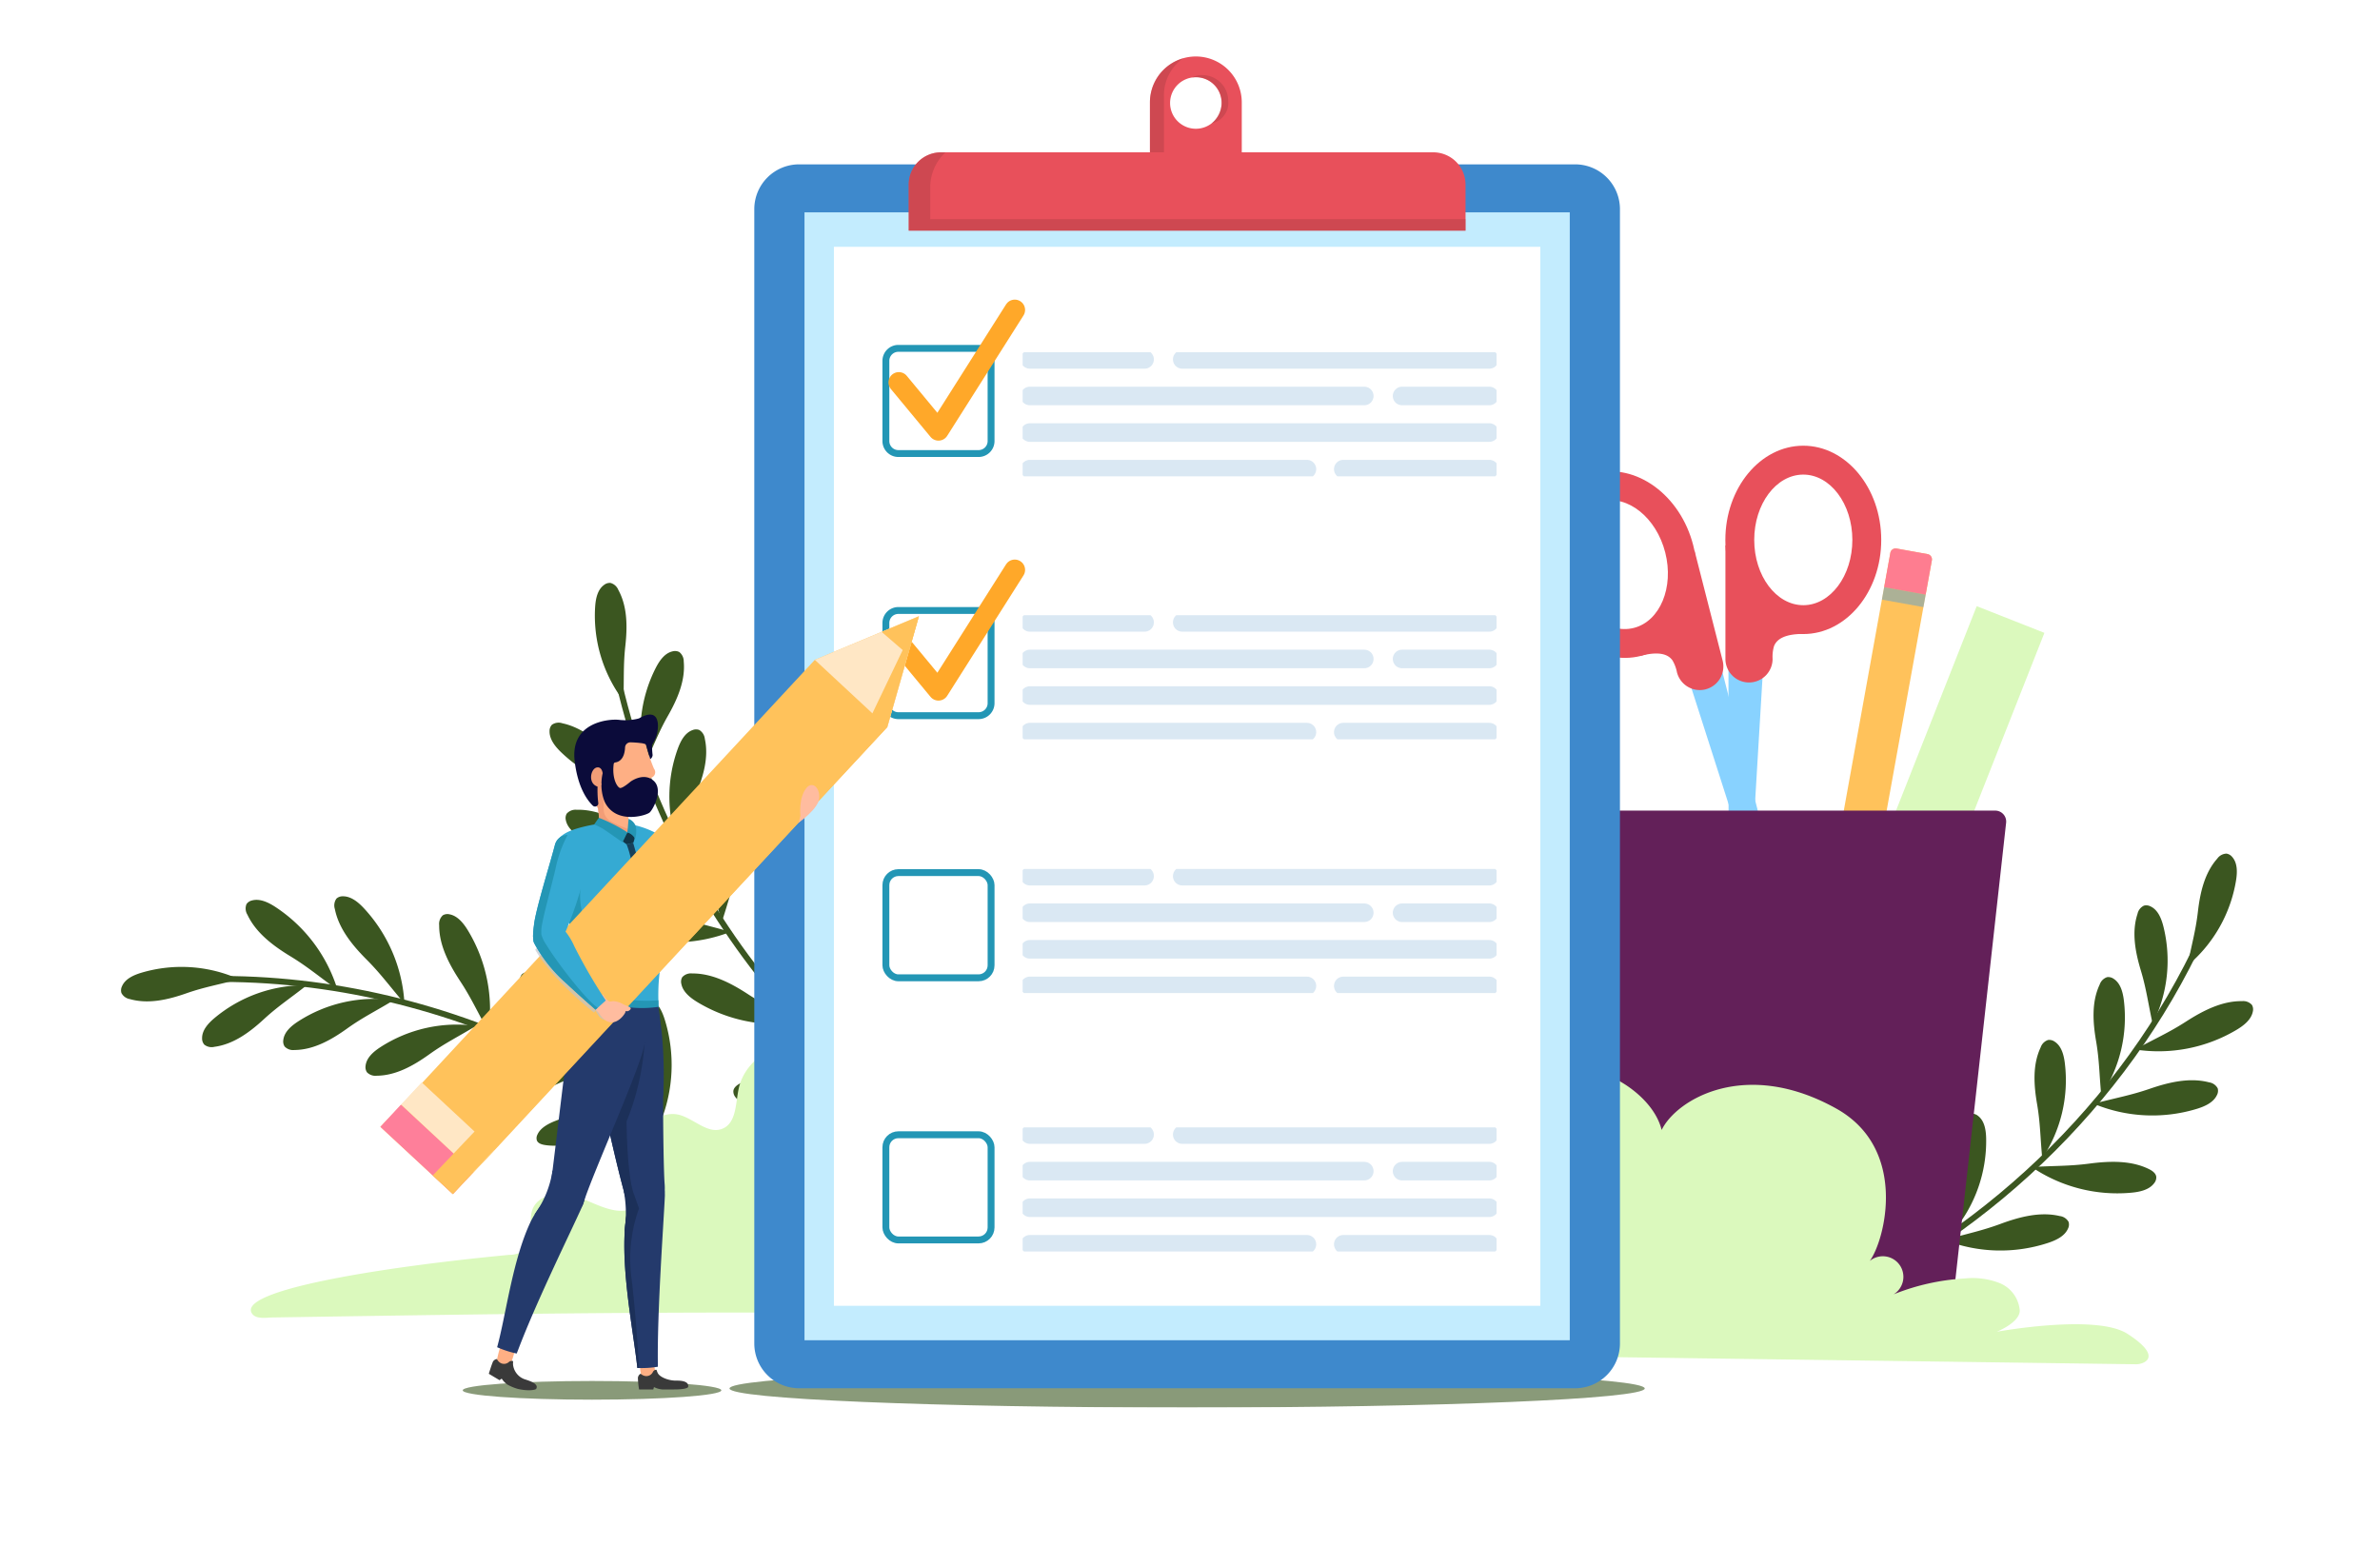 <svg xmlns="http://www.w3.org/2000/svg" xmlns:xlink="http://www.w3.org/1999/xlink" width="400" height="260" viewBox="0 0 400 260">
  <defs>
    <clipPath id="clip-path">
      <rect id="Rectángulo_376654" data-name="Rectángulo 376654" width="358.328" height="227.072" fill="none"/>
    </clipPath>
    <clipPath id="clip-path-3">
      <rect id="Rectángulo_376633" data-name="Rectángulo 376633" width="7.353" height="3.349" fill="none"/>
    </clipPath>
    <clipPath id="clip-path-4">
      <rect id="Rectángulo_376635" data-name="Rectángulo 376635" width="153.822" height="6.418" fill="none"/>
    </clipPath>
    <clipPath id="clip-path-5">
      <rect id="Rectángulo_376636" data-name="Rectángulo 376636" width="15.437" height="17.31" fill="none"/>
    </clipPath>
    <clipPath id="clip-path-6">
      <rect id="Rectángulo_376639" data-name="Rectángulo 376639" width="93.587" height="13.159" fill="none"/>
    </clipPath>
    <clipPath id="clip-path-7">
      <rect id="Rectángulo_376640" data-name="Rectángulo 376640" width="79.642" height="20.858" fill="none"/>
    </clipPath>
    <clipPath id="clip-path-8">
      <rect id="Rectángulo_376641" data-name="Rectángulo 376641" width="79.642" height="20.859" fill="none"/>
    </clipPath>
    <clipPath id="clip-path-11">
      <rect id="Rectángulo_376648" data-name="Rectángulo 376648" width="43.468" height="3.141" fill="none"/>
    </clipPath>
    <clipPath id="clip-path-12">
      <rect id="Rectángulo_376651" data-name="Rectángulo 376651" width="81.702" height="97.114" fill="none"/>
    </clipPath>
    <clipPath id="clip-path-13">
      <rect id="Rectángulo_376652" data-name="Rectángulo 376652" width="12.353" height="13.174" fill="none"/>
    </clipPath>
  </defs>
  <g id="Grupo_1075546" data-name="Grupo 1075546" transform="translate(-1125 -998)">
    <rect id="Rectángulo_378070" data-name="Rectángulo 378070" width="400" height="260" transform="translate(1125 998)" fill="#fff"/>
    <g id="Grupo_1072871" data-name="Grupo 1072871" transform="translate(1145.339 1007.492)">
      <g id="Grupo_1072870" data-name="Grupo 1072870" clip-path="url(#clip-path)">
        <g id="Grupo_1072869" data-name="Grupo 1072869">
          <g id="Grupo_1072868" data-name="Grupo 1072868" clip-path="url(#clip-path)">
            <path id="Trazado_817019" data-name="Trazado 817019" d="M434.946,187.725c-12.355,28.754-36.158,52.221-64.693,64.945" transform="translate(-84.001 -42.59)" fill="none" stroke="#3b5620" stroke-miterlimit="10" stroke-width="1"/>
            <path id="Trazado_817020" data-name="Trazado 817020" d="M449.239,192.1a23.674,23.674,0,0,0,8.151-14.324c.217-1.359.261-2.907-.653-3.936a1.543,1.543,0,0,0-.959-.555,1.977,1.977,0,0,0-1.545.84c-2.146,2.411-2.891,5.747-3.26,8.954s-1.07,5.561-1.736,9.02" transform="translate(-101.921 -39.312)" fill="#3b5620"/>
            <path id="Trazado_817021" data-name="Trazado 817021" d="M440.754,204.444a23.679,23.679,0,0,0,1.8-16.383c-.34-1.333-.913-2.771-2.159-3.354a1.547,1.547,0,0,0-1.1-.129,1.976,1.976,0,0,0-1.085,1.383c-1.014,3.065-.374,6.423.559,9.514s1.223,5.529,1.984,8.968" transform="translate(-99.302 -41.864)" fill="#3b5620"/>
            <path id="Trazado_817022" data-name="Trazado 817022" d="M430.1,220.031a23.676,23.676,0,0,0,3.792-16.039c-.174-1.365-.568-2.862-1.733-3.593a1.54,1.54,0,0,0-1.077-.262,1.973,1.973,0,0,0-1.245,1.24c-1.381,2.918-1.157,6.329-.608,9.51s.537,5.637.872,9.144" transform="translate(-97.285 -45.402)" fill="#3b5620"/>
            <path id="Trazado_817023" data-name="Trazado 817023" d="M417.27,233.689a23.676,23.676,0,0,0,3.791-16.039c-.174-1.365-.567-2.862-1.733-3.593a1.544,1.544,0,0,0-1.077-.262,1.975,1.975,0,0,0-1.246,1.24c-1.381,2.918-1.156,6.329-.608,9.51s.537,5.637.872,9.144" transform="translate(-94.374 -48.501)" fill="#3b5620"/>
            <path id="Trazado_817024" data-name="Trazado 817024" d="M398.429,249.514a23.679,23.679,0,0,0,5.433-15.56c-.032-1.375-.268-2.906-1.352-3.754a1.545,1.545,0,0,0-1.044-.373,1.977,1.977,0,0,0-1.368,1.1c-1.675,2.759-1.806,6.175-1.59,9.4s-.049,5.662-.08,9.185" transform="translate(-90.394 -52.142)" fill="#3b5620"/>
            <path id="Trazado_817025" data-name="Trazado 817025" d="M383.369,259.735a25.274,25.274,0,0,0,6.3-14.778c.118-1.368.079-2.916-.76-3.89a1.272,1.272,0,0,0-.854-.5c-.525-.026-.962.451-1.288.929-1.728,2.534-2.2,5.907-2.359,9.131s-.643,5.614-1.044,9.106" transform="translate(-86.977 -54.579)" fill="#3b5620"/>
            <path id="Trazado_817026" data-name="Trazado 817026" d="M437.849,213.483a25.653,25.653,0,0,0,16.956-3.253c1.255-.738,2.555-1.736,2.821-3.128a1.514,1.514,0,0,0-.154-1.111,1.965,1.965,0,0,0-1.671-.632c-3.346-.05-6.562,1.6-9.433,3.452s-5.252,2.881-8.519,4.673" transform="translate(-99.337 -46.591)" fill="#3b5620"/>
            <path id="Trazado_817027" data-name="Trazado 817027" d="M428.826,226.5a25.654,25.654,0,0,0,17.242.889c1.395-.418,2.9-1.077,3.486-2.364a1.514,1.514,0,0,0,.117-1.116A1.965,1.965,0,0,0,448.2,222.9c-3.238-.847-6.755-.013-9.985,1.1s-5.788,1.544-9.388,2.5" transform="translate(-97.29 -50.491)" fill="#3b5620"/>
            <path id="Trazado_817028" data-name="Trazado 817028" d="M415.347,241.161a25.651,25.651,0,0,0,16.716,4.32c1.45-.13,3.053-.475,3.889-1.619a1.513,1.513,0,0,0,.337-1.07c-.084-.6-.673-1.009-1.239-1.287-3-1.478-6.615-1.365-10-.919s-5.979.355-9.7.575" transform="translate(-94.232 -54.516)" fill="#3b5620"/>
            <path id="Trazado_817029" data-name="Trazado 817029" d="M396.492,256.03a25.653,25.653,0,0,0,17.258.5c1.385-.448,2.871-1.14,3.433-2.441a1.515,1.515,0,0,0,.092-1.118,1.968,1.968,0,0,0-1.494-.981c-3.256-.775-6.753.137-9.958,1.323s-5.752,1.672-9.33,2.712" transform="translate(-89.954 -57.106)" fill="#3b5620"/>
            <path id="Trazado_817030" data-name="Trazado 817030" d="M381.246,266.4a25.651,25.651,0,0,0,15.183,8.22c1.439.223,3.077.274,4.164-.634a1.515,1.515,0,0,0,.585-.957,1.964,1.964,0,0,0-.893-1.549c-2.558-2.158-6.091-2.919-9.487-3.3s-5.889-1.1-9.552-1.778" transform="translate(-86.495 -60.44)" fill="#3b5620"/>
            <path id="Trazado_817031" data-name="Trazado 817031" d="M106.849,129.359c7.227,39.5,34.763,74.709,71.349,91.247" transform="translate(-24.241 -29.348)" fill="none" stroke="#3b5620" stroke-miterlimit="10" stroke-width="1"/>
            <path id="Trazado_817032" data-name="Trazado 817032" d="M107.806,134.238a23.673,23.673,0,0,1-4.752-15.781c.092-1.373.394-2.891,1.514-3.691a1.544,1.544,0,0,1,1.058-.327,1.974,1.974,0,0,1,1.318,1.163c1.555,2.83,1.537,6.248,1.181,9.456s-.2,5.659-.319,9.18" transform="translate(-23.369 -25.961)" fill="#3b5620"/>
            <path id="Trazado_817033" data-name="Trazado 817033" d="M113.588,148.458a23.677,23.677,0,0,1,1.9-16.372c.629-1.224,1.508-2.5,2.854-2.788a1.539,1.539,0,0,1,1.1.12,1.973,1.973,0,0,1,.748,1.59c.3,3.214-1.067,6.344-2.667,9.148s-2.425,5.117-3.933,8.3" transform="translate(-25.616 -29.324)" fill="#3b5620"/>
            <path id="Trazado_817034" data-name="Trazado 817034" d="M120.746,165.993a23.68,23.68,0,0,1-.12-16.481c.475-1.291,1.191-2.663,2.491-3.116a1.543,1.543,0,0,1,1.108-.016,1.977,1.977,0,0,1,.938,1.487c.7,3.153-.284,6.428-1.528,9.407s-1.781,5.376-2.889,8.719" transform="translate(-27.045 -33.189)" fill="#3b5620"/>
            <path id="Trazado_817035" data-name="Trazado 817035" d="M130.211,182.167a23.676,23.676,0,0,1-.12-16.481c.474-1.291,1.191-2.663,2.491-3.116a1.543,1.543,0,0,1,1.108-.016,1.977,1.977,0,0,1,.938,1.487c.7,3.153-.284,6.428-1.528,9.407s-1.781,5.376-2.889,8.719" transform="translate(-29.192 -36.858)" fill="#3b5620"/>
            <path id="Trazado_817036" data-name="Trazado 817036" d="M145.144,201.755a23.679,23.679,0,0,1-1.826-16.379c.338-1.334.909-2.773,2.155-3.358a1.541,1.541,0,0,1,1.1-.13,1.975,1.975,0,0,1,1.087,1.381c1.018,3.065.383,6.423-.546,9.515s-1.214,5.53-1.97,8.971" transform="translate(-32.355 -41.254)" fill="#3b5620"/>
            <path id="Trazado_817037" data-name="Trazado 817037" d="M157.413,214.98a25.272,25.272,0,0,1-2.851-15.812c.189-1.361.573-2.861,1.607-3.623a1.276,1.276,0,0,1,.944-.295c.518.092.837.654,1.048,1.193,1.119,2.855.829,6.25.264,9.427s-.625,5.616-1.014,9.11" transform="translate(-35.009 -44.295)" fill="#3b5620"/>
            <path id="Trazado_817038" data-name="Trazado 817038" d="M111.01,156.854a25.654,25.654,0,0,1-15.8-6.952c-1.058-1-2.1-2.262-2.053-3.678a1.511,1.511,0,0,1,.4-1.049,1.965,1.965,0,0,1,1.771-.244c3.273.7,6.04,3.021,8.426,5.469s4.477,3.979,7.263,6.454" transform="translate(-21.134 -32.86)" fill="#3b5620"/>
            <path id="Trazado_817039" data-name="Trazado 817039" d="M116.569,171.588a25.653,25.653,0,0,1-17.006-2.978c-1.266-.718-2.583-1.695-2.871-3.082a1.514,1.514,0,0,1,.135-1.113,1.963,1.963,0,0,1,1.661-.66c3.345-.1,6.587,1.492,9.488,3.3s5.3,2.8,8.593,4.534" transform="translate(-21.927 -37.151)" fill="#3b5620"/>
            <path id="Trazado_817040" data-name="Trazado 817040" d="M126.371,189.027a25.651,25.651,0,0,1-17.258.485c-1.385-.451-2.87-1.144-3.43-2.445a1.514,1.514,0,0,1-.09-1.118,1.964,1.964,0,0,1,1.5-.979c3.257-.772,6.753.144,9.956,1.334s5.75,1.678,9.327,2.723" transform="translate(-23.94 -41.901)" fill="#3b5620"/>
            <path id="Trazado_817041" data-name="Trazado 817041" d="M141.525,207.572a25.654,25.654,0,0,1-16.936-3.355c-1.25-.746-2.544-1.752-2.8-3.145a1.516,1.516,0,0,1,.16-1.11,1.966,1.966,0,0,1,1.675-.623c3.347-.029,6.552,1.639,9.412,3.51s5.234,2.912,8.49,4.724" transform="translate(-27.622 -45.225)" fill="#3b5620"/>
            <path id="Trazado_817042" data-name="Trazado 817042" d="M154.023,222.079a25.651,25.651,0,0,1-16.633,4.628c-1.453-.1-3.061-.419-3.918-1.547a1.515,1.515,0,0,1-.357-1.063c.073-.6.654-1.021,1.216-1.31,2.975-1.533,6.589-1.487,9.984-1.1s5.985.244,9.708.4" transform="translate(-30.199 -50.243)" fill="#3b5620"/>
            <path id="Trazado_817043" data-name="Trazado 817043" d="M14.728,200.656c40.11-1.83,80.609,17.091,104.942,49.029" transform="translate(-3.341 -45.496)" fill="none" stroke="#3b5620" stroke-miterlimit="10" stroke-width="1"/>
            <path id="Trazado_817044" data-name="Trazado 817044" d="M19.852,199.989A23.68,23.68,0,0,0,3.407,198.9c-1.317.4-2.729,1.034-3.256,2.3a1.542,1.542,0,0,0-.081,1.106,1.975,1.975,0,0,0,1.43,1.023c3.106.879,6.432.094,9.479-.973s5.471-1.463,8.874-2.373" transform="translate(0 -44.903)" fill="#3b5620"/>
            <path id="Trazado_817045" data-name="Trazado 817045" d="M35.224,201.9A23.678,23.678,0,0,0,19.7,207.421c-1.051.888-2.1,2.031-2.076,3.407a1.542,1.542,0,0,0,.364,1.046,1.975,1.975,0,0,0,1.718.373c3.2-.425,5.943-2.465,8.317-4.653s4.442-3.512,7.2-5.7" transform="translate(-3.998 -45.805)" fill="#3b5620"/>
            <path id="Trazado_817046" data-name="Trazado 817046" d="M53.834,205.081a23.679,23.679,0,0,0-16.086,3.585c-1.152.752-2.328,1.76-2.476,3.127a1.544,1.544,0,0,0,.233,1.084,1.976,1.976,0,0,0,1.66.579c3.228-.03,6.2-1.719,8.823-3.6s4.837-2.943,7.847-4.774" transform="translate(-7.999 -46.477)" fill="#3b5620"/>
            <path id="Trazado_817047" data-name="Trazado 817047" d="M71.721,210.671a23.679,23.679,0,0,0-16.086,3.585c-1.152.753-2.328,1.76-2.476,3.128a1.54,1.54,0,0,0,.233,1.083,1.975,1.975,0,0,0,1.659.58c3.229-.031,6.2-1.72,8.823-3.6s4.837-2.943,7.847-4.774" transform="translate(-12.057 -47.745)" fill="#3b5620"/>
            <path id="Trazado_817048" data-name="Trazado 817048" d="M94.1,220.958a23.675,23.675,0,0,0-16.371,1.9c-1.224.629-2.5,1.509-2.788,2.854a1.542,1.542,0,0,0,.121,1.1,1.973,1.973,0,0,0,1.59.748c3.214.3,6.344-1.068,9.148-2.668s5.117-2.426,8.3-3.935" transform="translate(-16.993 -49.976)" fill="#3b5620"/>
            <path id="Trazado_817049" data-name="Trazado 817049" d="M109.687,230.035a25.27,25.27,0,0,0-16.048.774c-1.284.491-2.66,1.2-3.17,2.38a1.278,1.278,0,0,0-.075.986c.206.484.826.67,1.4.754,3.034.45,6.277-.595,9.246-1.86s5.331-1.87,8.649-3.034" transform="translate(-20.493 -51.972)" fill="#3b5620"/>
            <path id="Trazado_817050" data-name="Trazado 817050" d="M42.531,198.45a25.65,25.65,0,0,0-10.324-13.838c-1.211-.807-2.677-1.542-4.045-1.174a1.513,1.513,0,0,0-.933.622,1.964,1.964,0,0,0,.16,1.78c1.415,3.033,4.3,5.208,7.222,6.983s4.883,3.468,7.921,5.627" transform="translate(-6.142 -41.595)" fill="#3b5620"/>
            <path id="Trazado_817051" data-name="Trazado 817051" d="M58.161,200.574a25.654,25.654,0,0,0-6.722-15.9c-.984-1.073-2.232-2.137-3.648-2.106a1.515,1.515,0,0,0-1.055.382,1.965,1.965,0,0,0-.27,1.767c.65,3.283,2.934,6.084,5.346,8.5s3.914,4.534,6.349,7.355" transform="translate(-10.524 -41.42)" fill="#3b5620"/>
            <path id="Trazado_817052" data-name="Trazado 817052" d="M77.442,206.19a25.651,25.651,0,0,0-3.4-16.926c-.75-1.249-1.759-2.54-3.153-2.793a1.513,1.513,0,0,0-1.11.164,1.965,1.965,0,0,0-.618,1.677c-.02,3.347,1.658,6.548,3.537,9.4s2.927,5.226,4.749,8.477" transform="translate(-15.69 -42.298)" fill="#3b5620"/>
            <path id="Trazado_817053" data-name="Trazado 817053" d="M98.827,216.809a25.652,25.652,0,0,0-7.074-15.749c-1.008-1.051-2.278-2.086-3.694-2.024a1.516,1.516,0,0,0-1.046.405,1.964,1.964,0,0,0-.23,1.773c.723,3.268,3.069,6.016,5.534,8.383s4.013,4.446,6.51,7.212" transform="translate(-19.666 -45.156)" fill="#3b5620"/>
            <path id="Trazado_817054" data-name="Trazado 817054" d="M116.04,225.642a25.655,25.655,0,0,0,.773-17.248c-.427-1.392-1.1-2.888-2.387-3.471a1.514,1.514,0,0,0-1.116-.109,1.963,1.963,0,0,0-1,1.479c-.826,3.243.031,6.754,1.167,9.977s1.583,5.777,2.567,9.371" transform="translate(-25.405 -46.453)" fill="#3b5620"/>
            <path id="Trazado_817055" data-name="Trazado 817055" d="M144.549,220.43a28.38,28.38,0,0,0-21.93-7.4c-5.36.542-11.2,3.406-12.385,8.662-.561,2.5-.365,5.825-2.735,6.808-2.319.963-4.559-1.426-6.94-2.225-3.963-1.329-8.486,3.2-7.149,7.162.608,1.8,2.132,3.37,2.005,5.267-.172,2.583-3.365,3.93-5.922,3.529s-4.815-1.894-7.323-2.533-5.757,0-6.639,2.435c-.789,2.182.573,5.113-1.14,6.677a4.67,4.67,0,0,1-2.786.9c-21.72,2.062-45.641,5.958-43.211,9.817.664,1.055,2.363.719,3.609.7,46.231-.724,88.225-1.413,134.44,0" transform="translate(-6.404 -48.299)" fill="#dbf9bd"/>
            <path id="Trazado_817056" data-name="Trazado 817056" d="M345.107,128.715l13.705,53.741-2.607.665-16.957-52.913" transform="translate(-76.967 -29.202)" fill="#88d2ff"/>
            <path id="Trazado_817057" data-name="Trazado 817057" d="M325.376,121.2c-7,1.785-14.447-3.643-16.6-12.1s1.784-16.788,8.782-18.573,14.447,3.643,16.6,12.1-1.783,16.788-8.781,18.572m-6.623-25.969c-4.405,1.123-6.774,6.808-5.279,12.672s6.3,9.719,10.7,8.6,6.773-6.808,5.278-12.671-6.3-9.719-10.7-8.6" transform="translate(-69.919 -20.462)" fill="#e8505b"/>
            <path id="Trazado_817058" data-name="Trazado 817058" d="M337.536,110.97,341.7,127.31a1.536,1.536,0,0,1-2.977.759l-.47-1.846s-2.189-4.667-8.238-2.743c0,0,7.216-.9,7.461-.884s-.17-12.518.057-11.627" transform="translate(-74.873 -25.166)" fill="#e8505b"/>
            <path id="Trazado_817059" data-name="Trazado 817059" d="M341.065,130.74a3.967,3.967,0,0,1-4.818-2.86,6.365,6.365,0,0,0-.749-2c-.784-1.113-2.383-1.531-5.307-.786l-.741-4.131c1.537-.492,2.643-1.233,3.879-1.147.662-.081,1.212-.148,1.673-.2,0-1.266-.029-2.935-.049-4.214-.019-1.359,1.745-2.888,1.74-3.864-.006-1.751-1.8-3.521.371-3.812l2.138-.285,4.721,18.476a3.966,3.966,0,0,1-2.86,4.818" transform="translate(-74.744 -24.377)" fill="#e8505b"/>
            <path id="Trazado_817060" data-name="Trazado 817060" d="M349.436,128.084l.04,55.461,2.69,0,3.315-55.464" transform="translate(-79.279 -29.058)" fill="#88d2ff"/>
            <path id="Trazado_817061" data-name="Trazado 817061" d="M348.764,100.451c-.006-8.727,5.865-15.831,13.087-15.837s13.1,7.09,13.11,15.817-5.865,15.831-13.087,15.836-13.1-7.09-13.111-15.817m4.853,0c0,6.051,3.708,10.971,8.254,10.968s8.242-4.929,8.238-10.981-3.707-10.971-8.254-10.968-8.242,4.929-8.238,10.98" transform="translate(-79.126 -19.197)" fill="#e8505b"/>
            <path id="Trazado_817062" data-name="Trazado 817062" d="M351.905,109.137c0,.92.012,16.863.012,16.863a1.536,1.536,0,1,0,3.072,0l0-1.9s.963-5.064,7.3-4.7c0,0-7.214.915-7.448.993s-2.937-12.171-2.936-11.251" transform="translate(-79.839 -24.749)" fill="#e8505b"/>
            <path id="Trazado_817063" data-name="Trazado 817063" d="M352.746,129.247a3.966,3.966,0,0,0,3.959-3.965,6.376,6.376,0,0,1,.231-2.12c.484-1.272,1.929-2.074,4.947-2.076l-.307-4.185c-1.611-.1-2.866-.54-4.042-.15-.663.086-1.212.158-1.672.22-.308-1.227-.7-2.85-1-4.094-.318-1.322-2.406-2.365-2.643-3.312-.428-1.7.874-3.858-1.3-3.6l-2.142.254,0,19.069a3.966,3.966,0,0,0,3.965,3.959" transform="translate(-79.129 -24.036)" fill="#e8505b"/>
            <path id="Trazado_817064" data-name="Trazado 817064" d="M377.589,168.939l-6.975-1.259,10.835-59.991a.9.9,0,0,1,1.05-.729l5.2.938a.906.906,0,0,1,.729,1.051Z" transform="translate(-84.083 -24.263)" fill="#ffc25b"/>
            <path id="Trazado_817065" data-name="Trazado 817065" d="M390.256,114.712l-6.975-1.259,1.041-5.766a.9.9,0,0,1,1.05-.729l5.2.939a.905.905,0,0,1,.729,1.051Z" transform="translate(-86.957 -24.263)" fill="#fe7d90"/>
            <g id="Grupo_1072837" data-name="Grupo 1072837" transform="translate(295.949 89.195)" opacity="0.5">
              <g id="Grupo_1072836" data-name="Grupo 1072836">
                <g id="Grupo_1072835" data-name="Grupo 1072835" clip-path="url(#clip-path-3)">
                  <rect id="Rectángulo_376632" data-name="Rectángulo 376632" width="2.122" height="7.089" transform="translate(0 2.089) rotate(-79.76)" fill="#599fd2"/>
                </g>
              </g>
            </g>
            <rect id="Rectángulo_376634" data-name="Rectángulo 376634" width="66.197" height="12.235" transform="matrix(0.367, -0.93, 0.93, 0.367, 287.586, 153.945)" fill="#dbf9bd"/>
            <line id="Línea_922" data-name="Línea 922" x2="3.752" y2="1.479" transform="translate(318.701 97.37)" fill="#dbf9bd"/>
            <line id="Línea_923" data-name="Línea 923" x2="3.752" y2="1.479" transform="translate(317.441 100.569)" fill="#dbf9bd"/>
            <line id="Línea_924" data-name="Línea 924" x2="3.751" y2="1.479" transform="translate(316.18 103.768)" fill="#dbf9bd"/>
            <line id="Línea_925" data-name="Línea 925" x2="5.587" y2="2.202" transform="translate(313.084 106.243)" fill="#dbf9bd"/>
            <line id="Línea_926" data-name="Línea 926" x2="3.752" y2="1.479" transform="translate(313.658 110.166)" fill="#dbf9bd"/>
            <line id="Línea_927" data-name="Línea 927" x2="3.752" y2="1.479" transform="translate(312.397 113.365)" fill="#dbf9bd"/>
            <line id="Línea_928" data-name="Línea 928" x2="3.752" y2="1.479" transform="translate(311.136 116.563)" fill="#dbf9bd"/>
            <line id="Línea_929" data-name="Línea 929" x2="5.587" y2="2.202" transform="translate(308.04 119.039)" fill="#dbf9bd"/>
            <line id="Línea_930" data-name="Línea 930" x2="3.752" y2="1.479" transform="translate(308.615 122.961)" fill="#dbf9bd"/>
            <line id="Línea_931" data-name="Línea 931" x2="3.752" y2="1.479" transform="translate(307.354 126.16)" fill="#dbf9bd"/>
            <line id="Línea_932" data-name="Línea 932" x2="3.751" y2="1.479" transform="translate(306.093 129.359)" fill="#dbf9bd"/>
            <line id="Línea_933" data-name="Línea 933" x2="5.587" y2="2.202" transform="translate(302.997 131.834)" fill="#dbf9bd"/>
            <line id="Línea_934" data-name="Línea 934" x2="3.752" y2="1.479" transform="translate(303.571 135.757)" fill="#dbf9bd"/>
            <line id="Línea_935" data-name="Línea 935" x2="3.752" y2="1.479" transform="translate(302.311 138.956)" fill="#dbf9bd"/>
            <line id="Línea_936" data-name="Línea 936" x2="3.752" y2="1.479" transform="translate(301.05 142.155)" fill="#dbf9bd"/>
            <line id="Línea_937" data-name="Línea 937" x2="5.587" y2="2.202" transform="translate(297.954 144.63)" fill="#dbf9bd"/>
            <line id="Línea_938" data-name="Línea 938" x2="3.752" y2="1.478" transform="translate(298.528 148.552)" fill="#dbf9bd"/>
            <line id="Línea_939" data-name="Línea 939" x2="3.752" y2="1.479" transform="translate(297.267 151.751)" fill="#dbf9bd"/>
            <line id="Línea_940" data-name="Línea 940" x2="3.752" y2="1.479" transform="translate(296.006 154.95)" fill="#dbf9bd"/>
            <path id="Trazado_817066" data-name="Trazado 817066" d="M378.005,251.849H321.244l-9.533-85.866a1.843,1.843,0,0,1,1.832-2.046h72.165a1.843,1.843,0,0,1,1.832,2.046Z" transform="translate(-70.717 -37.193)" fill="#632059"/>
            <path id="Trazado_817067" data-name="Trazado 817067" d="M298.758,268.118l102.566,1.4c1.147.015,4.763-1.1-1.469-5.122-5.277-3.4-21.96-.342-21.96-.342s3.883-1.556,3.866-3.566a5.445,5.445,0,0,0-3.369-4.609,12.5,12.5,0,0,0-5.917-.779,37.705,37.705,0,0,0-11.917,2.666,3.456,3.456,0,1,0-4.008-5.611c2.562-3.47,6.524-18.848-5.651-25.626-15.26-8.494-26.849-1.5-29.321,3.609-1.255-5.018-7.012-8.818-10.805-9.76-8.649-2.148-14.283-1.511-22.357,2.26-2.857,1.334-6.681,5.89-8.58,8.407-2.974,3.941-3.438,9.182-3.6,14.117q-.186,5.556-.05,11.117" transform="translate(-62.646 -49.721)" fill="#dbf9bd"/>
            <g id="Grupo_1072840" data-name="Grupo 1072840" transform="translate(102.267 220.654)" opacity="0.6" style="isolation: isolate">
              <g id="Grupo_1072839" data-name="Grupo 1072839">
                <g id="Grupo_1072838" data-name="Grupo 1072838" clip-path="url(#clip-path-4)">
                  <path id="Trazado_817068" data-name="Trazado 817068" d="M286.1,288.614c0,1.772-34.434,3.209-76.911,3.209s-76.91-1.437-76.91-3.209,34.434-3.209,76.91-3.209,76.911,1.437,76.911,3.209" transform="translate(-132.278 -285.405)" fill="#3b5620"/>
                </g>
              </g>
            </g>
            <path id="Trazado_817069" data-name="Trazado 817069" d="M231.389,0a7.719,7.719,0,0,0-7.72,7.719v9.892h15.438V7.719A7.719,7.719,0,0,0,231.389,0m0,12.148a4.33,4.33,0,1,1,4.33-4.33,4.331,4.331,0,0,1-4.33,4.33" transform="translate(-50.745)" fill="#e8505b"/>
            <g id="Grupo_1072843" data-name="Grupo 1072843" transform="translate(172.925 0.301)" opacity="0.45">
              <g id="Grupo_1072842" data-name="Grupo 1072842">
                <g id="Grupo_1072841" data-name="Grupo 1072841" clip-path="url(#clip-path-5)">
                  <path id="Trazado_817070" data-name="Trazado 817070" d="M235.719,7.906a4.233,4.233,0,0,0-4.981-4.265A3.18,3.18,0,0,1,232.5,3.22a4.331,4.331,0,0,1,4.33,4.33,3.514,3.514,0,0,1-2.778,3.773,4.734,4.734,0,0,0,1.671-3.417m-9.691,8.805V6.819a7.532,7.532,0,0,1,3.245-6.43,7.717,7.717,0,0,0-5.6,7.417V17.7h15.437v-.987Z" transform="translate(-223.67 -0.389)" fill="#b03d44"/>
                </g>
              </g>
            </g>
            <path id="Trazado_817071" data-name="Trazado 817071" d="M275.623,229.148H145.2a7.532,7.532,0,0,1-7.532-7.532V30.982a7.531,7.531,0,0,1,7.532-7.531H275.623a7.531,7.531,0,0,1,7.532,7.531V221.616a7.532,7.532,0,0,1-7.532,7.532" transform="translate(-31.234 -5.32)" fill="#3e89cc"/>
            <rect id="Rectángulo_376637" data-name="Rectángulo 376637" width="128.618" height="189.562" transform="translate(114.87 26.197)" fill="#c3ecfe"/>
            <rect id="Rectángulo_376638" data-name="Rectángulo 376638" width="118.727" height="177.979" transform="translate(119.815 31.989)" fill="#fff"/>
            <path id="Trazado_817072" data-name="Trazado 817072" d="M264.819,26.262v7.731H171.232V26.262a5.429,5.429,0,0,1,5.427-5.427h82.732a5.424,5.424,0,0,1,5.427,5.427" transform="translate(-38.848 -4.727)" fill="#e8505b"/>
            <g id="Grupo_1072846" data-name="Grupo 1072846" transform="translate(132.384 16.108)" opacity="0.45">
              <g id="Grupo_1072845" data-name="Grupo 1072845">
                <g id="Grupo_1072844" data-name="Grupo 1072844" clip-path="url(#clip-path-6)">
                  <path id="Trazado_817073" data-name="Trazado 817073" d="M264.819,32.061v1.933H171.232V26.262a5.429,5.429,0,0,1,5.427-5.427h.75a8.126,8.126,0,0,0-2.559,5.628v5.6Z" transform="translate(-171.232 -20.835)" fill="#b03d44"/>
                </g>
              </g>
            </g>
            <g id="Grupo_1072849" data-name="Grupo 1072849" transform="translate(151.534 49.703)" opacity="0.15">
              <g id="Grupo_1072848" data-name="Grupo 1072848">
                <g id="Grupo_1072847" data-name="Grupo 1072847" clip-path="url(#clip-path-7)">
                  <line id="Línea_941" data-name="Línea 941" x2="19.286" transform="translate(1.207 1.206)" fill="none" stroke="#0964af" stroke-linecap="round" stroke-linejoin="round" stroke-width="3.122"/>
                  <line id="Línea_942" data-name="Línea 942" x2="14.664" transform="translate(63.771 7.355)" fill="none" stroke="#0964af" stroke-linecap="round" stroke-linejoin="round" stroke-width="3.122"/>
                  <line id="Línea_943" data-name="Línea 943" x2="56.21" transform="translate(1.207 7.355)" fill="none" stroke="#0964af" stroke-linecap="round" stroke-linejoin="round" stroke-width="3.122"/>
                  <line id="Línea_944" data-name="Línea 944" x2="77.229" transform="translate(1.207 13.503)" fill="none" stroke="#0964af" stroke-linecap="round" stroke-linejoin="round" stroke-width="3.122"/>
                  <line id="Línea_945" data-name="Línea 945" x2="24.547" transform="translate(53.888 19.652)" fill="none" stroke="#0964af" stroke-linecap="round" stroke-linejoin="round" stroke-width="3.122"/>
                  <line id="Línea_946" data-name="Línea 946" x2="46.571" transform="translate(1.207 19.652)" fill="none" stroke="#0964af" stroke-linecap="round" stroke-linejoin="round" stroke-width="3.122"/>
                  <line id="Línea_947" data-name="Línea 947" x2="51.615" transform="translate(26.821 1.206)" fill="none" stroke="#0964af" stroke-linecap="round" stroke-linejoin="round" stroke-width="3.122"/>
                </g>
              </g>
            </g>
            <g id="Grupo_1072852" data-name="Grupo 1072852" transform="translate(151.534 93.902)" opacity="0.15">
              <g id="Grupo_1072851" data-name="Grupo 1072851">
                <g id="Grupo_1072850" data-name="Grupo 1072850" clip-path="url(#clip-path-8)">
                  <line id="Línea_948" data-name="Línea 948" x2="19.286" transform="translate(1.207 1.207)" fill="none" stroke="#0964af" stroke-linecap="round" stroke-linejoin="round" stroke-width="3.122"/>
                  <line id="Línea_949" data-name="Línea 949" x2="14.664" transform="translate(63.771 7.355)" fill="none" stroke="#0964af" stroke-linecap="round" stroke-linejoin="round" stroke-width="3.122"/>
                  <line id="Línea_950" data-name="Línea 950" x2="56.21" transform="translate(1.207 7.355)" fill="none" stroke="#0964af" stroke-linecap="round" stroke-linejoin="round" stroke-width="3.122"/>
                  <line id="Línea_951" data-name="Línea 951" x2="77.229" transform="translate(1.207 13.504)" fill="none" stroke="#0964af" stroke-linecap="round" stroke-linejoin="round" stroke-width="3.122"/>
                  <line id="Línea_952" data-name="Línea 952" x2="24.547" transform="translate(53.888 19.652)" fill="none" stroke="#0964af" stroke-linecap="round" stroke-linejoin="round" stroke-width="3.122"/>
                  <line id="Línea_953" data-name="Línea 953" x2="46.571" transform="translate(1.207 19.652)" fill="none" stroke="#0964af" stroke-linecap="round" stroke-linejoin="round" stroke-width="3.122"/>
                  <line id="Línea_954" data-name="Línea 954" x2="51.615" transform="translate(26.821 1.207)" fill="none" stroke="#0964af" stroke-linecap="round" stroke-linejoin="round" stroke-width="3.122"/>
                </g>
              </g>
            </g>
            <g id="Grupo_1072855" data-name="Grupo 1072855" transform="translate(151.534 136.555)" opacity="0.15">
              <g id="Grupo_1072854" data-name="Grupo 1072854">
                <g id="Grupo_1072853" data-name="Grupo 1072853" clip-path="url(#clip-path-8)">
                  <line id="Línea_955" data-name="Línea 955" x2="19.286" transform="translate(1.207 1.206)" fill="none" stroke="#0964af" stroke-linecap="round" stroke-linejoin="round" stroke-width="3.122"/>
                  <line id="Línea_956" data-name="Línea 956" x2="14.664" transform="translate(63.771 7.355)" fill="none" stroke="#0964af" stroke-linecap="round" stroke-linejoin="round" stroke-width="3.122"/>
                  <line id="Línea_957" data-name="Línea 957" x2="56.21" transform="translate(1.207 7.355)" fill="none" stroke="#0964af" stroke-linecap="round" stroke-linejoin="round" stroke-width="3.122"/>
                  <line id="Línea_958" data-name="Línea 958" x2="77.229" transform="translate(1.207 13.503)" fill="none" stroke="#0964af" stroke-linecap="round" stroke-linejoin="round" stroke-width="3.122"/>
                  <line id="Línea_959" data-name="Línea 959" x2="24.547" transform="translate(53.888 19.652)" fill="none" stroke="#0964af" stroke-linecap="round" stroke-linejoin="round" stroke-width="3.122"/>
                  <line id="Línea_960" data-name="Línea 960" x2="46.571" transform="translate(1.207 19.652)" fill="none" stroke="#0964af" stroke-linecap="round" stroke-linejoin="round" stroke-width="3.122"/>
                  <line id="Línea_961" data-name="Línea 961" x2="51.615" transform="translate(26.821 1.206)" fill="none" stroke="#0964af" stroke-linecap="round" stroke-linejoin="round" stroke-width="3.122"/>
                </g>
              </g>
            </g>
            <g id="Grupo_1072858" data-name="Grupo 1072858" transform="translate(151.534 179.981)" opacity="0.15">
              <g id="Grupo_1072857" data-name="Grupo 1072857">
                <g id="Grupo_1072856" data-name="Grupo 1072856" clip-path="url(#clip-path-8)">
                  <line id="Línea_962" data-name="Línea 962" x2="19.286" transform="translate(1.207 1.207)" fill="none" stroke="#0964af" stroke-linecap="round" stroke-linejoin="round" stroke-width="3.122"/>
                  <line id="Línea_963" data-name="Línea 963" x2="14.664" transform="translate(63.771 7.355)" fill="none" stroke="#0964af" stroke-linecap="round" stroke-linejoin="round" stroke-width="3.122"/>
                  <line id="Línea_964" data-name="Línea 964" x2="56.21" transform="translate(1.207 7.355)" fill="none" stroke="#0964af" stroke-linecap="round" stroke-linejoin="round" stroke-width="3.122"/>
                  <line id="Línea_965" data-name="Línea 965" x2="77.229" transform="translate(1.207 13.504)" fill="none" stroke="#0964af" stroke-linecap="round" stroke-linejoin="round" stroke-width="3.122"/>
                  <line id="Línea_966" data-name="Línea 966" x2="24.547" transform="translate(53.888 19.652)" fill="none" stroke="#0964af" stroke-linecap="round" stroke-linejoin="round" stroke-width="3.122"/>
                  <line id="Línea_967" data-name="Línea 967" x2="46.571" transform="translate(1.207 19.652)" fill="none" stroke="#0964af" stroke-linecap="round" stroke-linejoin="round" stroke-width="3.122"/>
                  <line id="Línea_968" data-name="Línea 968" x2="51.615" transform="translate(26.821 1.207)" fill="none" stroke="#0964af" stroke-linecap="round" stroke-linejoin="round" stroke-width="3.122"/>
                </g>
              </g>
            </g>
            <path id="Rectángulo_376644" data-name="Rectángulo 376644" d="M2.1,0H15.579a2.1,2.1,0,0,1,2.1,2.1V15.578a2.1,2.1,0,0,1-2.1,2.1H2.1a2.1,2.1,0,0,1-2.1-2.1V2.1A2.1,2.1,0,0,1,2.1,0Z" transform="translate(128.549 49.055)" fill="none" stroke="#2396b5" stroke-miterlimit="10" stroke-width="1.157"/>
            <path id="Rectángulo_376645" data-name="Rectángulo 376645" d="M2.1,0H15.579a2.1,2.1,0,0,1,2.1,2.1V15.579a2.1,2.1,0,0,1-2.1,2.1H2.1a2.1,2.1,0,0,1-2.1-2.1V2.1A2.1,2.1,0,0,1,2.1,0Z" transform="translate(128.549 93.11)" fill="none" stroke="#2396b5" stroke-miterlimit="10" stroke-width="1.157"/>
            <rect id="Rectángulo_376646" data-name="Rectángulo 376646" width="17.68" height="17.68" rx="2.102" transform="translate(128.549 137.166)" fill="none" stroke="#2396b5" stroke-miterlimit="10" stroke-width="1.157"/>
            <rect id="Rectángulo_376647" data-name="Rectángulo 376647" width="17.681" height="17.68" rx="2.102" transform="translate(128.548 181.222)" fill="none" stroke="#2396b5" stroke-miterlimit="10" stroke-width="1.157"/>
            <path id="Trazado_817074" data-name="Trazado 817074" d="M169.086,67.282l6.664,8.048L188.572,55.1" transform="translate(-38.362 -12.501)" fill="none" stroke="#ffa829" stroke-linecap="round" stroke-linejoin="round" stroke-width="3.47"/>
            <path id="Trazado_817075" data-name="Trazado 817075" d="M169.086,123.792l6.664,8.048,12.822-20.232" transform="translate(-38.362 -25.321)" fill="none" stroke="#ffa829" stroke-linecap="round" stroke-linejoin="round" stroke-width="3.47"/>
            <g id="Grupo_1072861" data-name="Grupo 1072861" transform="translate(57.429 222.605)" opacity="0.6" style="isolation: isolate">
              <g id="Grupo_1072860" data-name="Grupo 1072860">
                <g id="Grupo_1072859" data-name="Grupo 1072859" clip-path="url(#clip-path-11)">
                  <path id="Trazado_817076" data-name="Trazado 817076" d="M117.749,289.5c0,.867-9.731,1.57-21.734,1.57s-21.733-.7-21.733-1.57,9.731-1.57,21.733-1.57,21.734.7,21.734,1.57" transform="translate(-74.282 -287.929)" fill="#3b5620"/>
                </g>
              </g>
            </g>
            <path id="Trazado_817077" data-name="Trazado 817077" d="M107.157,172.584a2.01,2.01,0,0,0,.636,1.1,2.277,2.277,0,0,0,1.294.588c1.28.133,3.26.406,5.351.686a67.6,67.6,0,0,0,8.554.825,8.049,8.049,0,0,0,2.721-.377.4.4,0,0,0,.084-.028l.014-.014c.23-.2.237-.741.168-1.28-.063-.588-.216-1.182-.231-1.336a2.62,2.62,0,0,0-2.119-2.287,2.406,2.406,0,0,0-.349-.07c-.077-.021-.154-.049-.238-.077a61.114,61.114,0,0,0-9-1.63,7.574,7.574,0,0,0-3.315.168,6.863,6.863,0,0,0-2.05.958,2.794,2.794,0,0,0-1.518,2.777" transform="translate(-24.301 -38.245)" fill="#fff"/>
            <path id="Trazado_817078" data-name="Trazado 817078" d="M127.066,173a2.264,2.264,0,0,0,.322.595c.063.077.126.147.189.21a2.926,2.926,0,0,0,2.329.608h.007c.091-.028.182-.063.287-.1.028-.014.063-.028.1-.043,2.014-.853,6.281-3.979,9.2-6.211a.076.076,0,0,0,.028-.014c1.742-1.343,3-2.35,3-2.35l-.258-.4-1.035-1.518s-6.484,3.064-9.547,4.134a19.873,19.873,0,0,0-3.567,1.455,2.686,2.686,0,0,0-1.049,3.63" transform="translate(-28.788 -37.158)" fill="#35aad3"/>
            <path id="Trazado_817079" data-name="Trazado 817079" d="M116.588,175.1a67.6,67.6,0,0,0,8.554.825,8.047,8.047,0,0,0,2.721-.377.387.387,0,0,0,.084-.028l.014-.014c2.015-.854,6.281-3.98,9.2-6.211-.42.252-5.945,3.462-9.03,4.931a10.357,10.357,0,0,1-1.741.707,6.322,6.322,0,0,1-1.147.105h-.174a8.291,8.291,0,0,1-6.95-3.965,14.63,14.63,0,0,0-1.361-1.869s-.105,3.449-.168,5.9" transform="translate(-26.451 -38.388)" fill="#2496b5"/>
            <path id="Trazado_817080" data-name="Trazado 817080" d="M128.579,170.532s-.5.363-1.977,0,.077,1.442.077,1.442l2.322-.146.2-.6Z" transform="translate(-28.579 -38.679)" fill="#fff"/>
            <path id="Trazado_817081" data-name="Trazado 817081" d="M97.893,186.558a8.792,8.792,0,0,1,.394,5.07c-.747,3.361.1,3.586.1,3.586a43.215,43.215,0,0,0,8.343,4.073c2.715.844,5.029.7,4.964-2.3l0-.042c-.005-.182-.009-.356-.014-.526-.128-6.737,1.277-7.08,1.623-14.623.358-7.739.281-12.321-2.2-13.57-2.7-1.36-6.415-2.295-11.684-1.049-3.958.932-5.261,1.982-5.229,4.911a23.042,23.042,0,0,0,.426,3.606,65.061,65.061,0,0,0,3.273,10.859" transform="translate(-21.37 -37.797)" fill="#35aad3"/>
            <path id="Trazado_817082" data-name="Trazado 817082" d="M97.893,188a8.792,8.792,0,0,1,.394,5.07c-.747,3.361.1,3.586.1,3.586a43.218,43.218,0,0,0,8.343,4.073l3.539-.336,1.417-1.113.006-.888c-.005-.182-.009-.356-.014-.526a26.2,26.2,0,0,1-5.345-.139,22.17,22.17,0,0,1-5.241-1.313,2.043,2.043,0,0,1-1.289-2.271,29.428,29.428,0,0,0,.49-4.7,25.006,25.006,0,0,0-1.259-5.8,11.7,11.7,0,0,1-.472-4.287,38.264,38.264,0,0,0,0-4.886l-2.806-1.52-1.563.582a23.041,23.041,0,0,0,.426,3.606A65.057,65.057,0,0,0,97.893,188" transform="translate(-21.37 -39.239)" fill="#2496b5"/>
            <path id="Trazado_817083" data-name="Trazado 817083" d="M111.942,154.074c-.518.209-.3,1.964-.4,2.528s-.5,2.768-1.662,3.1-1.871.425-1.871.618c-.008.085.023.487.054.889.015.17.031.34.039.479,0,.039.008.077.008.108a.376.376,0,0,1,.008.093,2.213,2.213,0,0,1-.1.819l-.758.5a.562.562,0,0,1-.394.2l-.8.062a.606.606,0,0,1-.17-.015l-.448-.131c-.062-.271-.108-.479-.116-.487-.015-.023-1.415-.935-2.227-1.469a20.334,20.334,0,0,0-.178-2.049c-.054-.209-.649-1.361-1.268-2.729-.054-.116-.108-.232-.155-.348-.139-.309-.271-.626-.4-.943a.861.861,0,0,1-.054-.124,9.769,9.769,0,0,1-.8-2.969c0-2.026.07-4.144,1.322-5.188,1.237-1.036,9.1-4.762,9.363,1.345.008.039.008.07.015.108a28.922,28.922,0,0,0,1.361,4.105.968.968,0,0,1-.371,1.492" transform="translate(-22.745 -32.885)" fill="#feaf84"/>
            <path id="Trazado_817084" data-name="Trazado 817084" d="M108.252,165.288l-.077.379a.557.557,0,0,1-.564.448l-1.345-.054a.428.428,0,0,1-.131-.023l-.448-.131c-.062-.271-.108-.479-.116-.487-.015-.023-1.415-.936-2.227-1.469a20.331,20.331,0,0,0-.178-2.049c-.054-.209-.649-1.361-1.268-2.729-.054-.116-.108-.232-.155-.348-.139-.309-.271-.626-.4-.943a.605.605,0,0,1-.039-.263l.054-.6a.545.545,0,0,1,.487-.5c.665-.077,1.855-.209,1.917-.2a8.777,8.777,0,0,1,.812,1.477c0,.062-.332,1.082-.425,1.361a.735.735,0,0,0-.031.139c-.008.309-.054,1.577-.015,2.745a2.318,2.318,0,0,0,1.2,1.979s.039.023.1.054a20.187,20.187,0,0,0,2.853,1.222" transform="translate(-22.982 -35.463)" fill="#f29d77"/>
            <path id="Trazado_817085" data-name="Trazado 817085" d="M111.885,154.2c1.685,1.531-.139,4.848-.68,5.319s-4.407,1.647-6.626-.487a4.226,4.226,0,0,1-.951-1.353.024.024,0,0,0-.008-.015,7.646,7.646,0,0,1-.518-3.038l-.634.155a17.116,17.116,0,0,0,.108,3.193.551.551,0,0,1-.928.394c-1.005-.982-2.528-3.139-3.046-7.468-.8-6.657,5.876-7.113,7.376-6.958a8.877,8.877,0,0,0,3.425-.232c3.75-2.165,3.4,1.693,2.868,3.147-.178.495-.58,1.121-.665,1.345a12.631,12.631,0,0,0,.093,1.662.887.887,0,0,1-.4.688s-.379-1.245-.425-1.423c-.039-.131-.193-.688-.263-.936a.281.281,0,0,0-.155-.17,3.56,3.56,0,0,0-.464-.131,17.281,17.281,0,0,0-1.971-.162.9.9,0,0,0-.951.858c-.093,2.08-1.16,2.459-1.647,2.52a.3.3,0,0,0-.263.263c-.325,2.536.649,3.958,1.067,4.028.433.077,1.755-1.059,1.755-1.059s2.227-1.67,3.9-.139" transform="translate(-22.356 -32.459)" fill="#0b0b3a"/>
            <path id="Trazado_817086" data-name="Trazado 817086" d="M104.132,155.536s-.1-1.138-.975-.98c-1.037.189-1.547,2.6.046,3.191a.551.551,0,0,0,.728-.513,7.779,7.779,0,0,1,.2-1.7" transform="translate(-23.184 -35.062)" fill="#f29d77"/>
            <path id="Trazado_817087" data-name="Trazado 817087" d="M111.016,170.977s4.105,13.458,3.284,19.9l-1.512,2.752-1.654-3s1.344-12.889-1.229-19.428Z" transform="translate(-24.935 -38.791)" fill="#16405a"/>
            <path id="Trazado_817088" data-name="Trazado 817088" d="M111.016,169.308l-.022.176a3.481,3.481,0,0,1-.263.969l-1.111.227-.968-.721,1.11-1.291.172.044a2.448,2.448,0,0,1,1.065.581Z" transform="translate(-24.651 -38.267)" fill="#103649"/>
            <path id="Trazado_817089" data-name="Trazado 817089" d="M103.664,165.5s-.278.332-.809,1.13a9.6,9.6,0,0,1,1.408.677c.58.354,3.365,2.322,3.365,2.322l.819-1.682a28.2,28.2,0,0,0-4.783-2.447" transform="translate(-23.335 -37.549)" fill="#2496b5"/>
            <path id="Trazado_817090" data-name="Trazado 817090" d="M110.088,168a2.328,2.328,0,0,1,1.274,1.061,3.773,3.773,0,0,0,.074-2.237,2.138,2.138,0,0,0-1.158-1.1Z" transform="translate(-24.976 -37.598)" fill="#2496b5"/>
            <path id="Trazado_817091" data-name="Trazado 817091" d="M115,283.742a4.845,4.845,0,0,1,.337,1.639c-.048.651-2.121.7-2.362.361a18.328,18.328,0,0,1-.361-3.326" transform="translate(-25.549 -64.073)" fill="#feaf84"/>
            <path id="Trazado_817092" data-name="Trazado 817092" d="M112.372,287.012a13.839,13.839,0,0,0,.189,1.784h2.389l.117-.4a3.748,3.748,0,0,0,1.382.4h2.016c1.476,0,2.314-.188,2.351-.448.155-1.085-1.607-1.036-2.067-1.036-1.318,0-2.745-.617-3.056-1.286-.226-.486-.126-.608-.4-.517a.682.682,0,0,0-.409.353,1.211,1.211,0,0,1-1.245.68,1.443,1.443,0,0,1-.807-.39.871.871,0,0,0-.462.861" transform="translate(-25.494 -64.768)" fill="#3a3a3a"/>
            <path id="Trazado_817093" data-name="Trazado 817093" d="M84.743,280.8a19.555,19.555,0,0,1-.728,2.335c-.286.587-2.229-.136-2.328-.539a18.3,18.3,0,0,1,.9-3.223" transform="translate(-18.531 -63.383)" fill="#feaf84"/>
            <path id="Trazado_817094" data-name="Trazado 817094" d="M80.574,283.784c-.251.63-.624,1.852-.624,1.852l1.811,1.079.356-.267a3.523,3.523,0,0,0,.952.995,7.781,7.781,0,0,0,1.792.743c1.654.377,2.932.195,3.062-.032.547-.951-1.645-1.474-2.072-1.643a2.956,2.956,0,0,1-1.826-2.411c-.029-.535.108-.612-.179-.629a.684.684,0,0,0-.511.176,1.211,1.211,0,0,1-1.409.17,1.441,1.441,0,0,1-.605-.66.871.871,0,0,0-.748.628" transform="translate(-18.139 -64.241)" fill="#3a3a3a"/>
            <path id="Trazado_817095" data-name="Trazado 817095" d="M96.226,217.026s-3.246-7.772,2.416-13.414a31.3,31.3,0,0,0,8.7,2.423,19.132,19.132,0,0,0,4.592-.11,71,71,0,0,1,.806,14.974Z" transform="translate(-21.621 -46.195)" fill="#243a6c"/>
            <path id="Trazado_817096" data-name="Trazado 817096" d="M111.6,275.7c.1.007.2.007.287.007a16.4,16.4,0,0,0,3.161-.217v-.581c-.112-8.9.965-23.438,1.175-28.034a5.136,5.136,0,0,0-.028-.881c-.35-3.364-3.826-2.923-5.288.168a12.339,12.339,0,0,0-.825,2.378,21.746,21.746,0,0,0-.539,3.358c-.678,7.679,1.462,18.066,2.057,23.8" transform="translate(-24.824 -55.278)" fill="#243a6c"/>
            <path id="Trazado_817097" data-name="Trazado 817097" d="M104.409,222.9c.014.091.035.189.056.287.769,4.05,3.266,15,4.456,18.549v.007a2.138,2.138,0,0,0,1.532,1.119c1.749.475,4.358-.175,4.582-3.665a8.534,8.534,0,0,0-.014-1.259c-.148-1.819-.276-9.587-.244-14.75a21.142,21.142,0,0,0-.736-5.246c-.118-1.511-.391-3.714-1.188-3.994-3.98-1.378-9.485,3.287-8.443,8.953" transform="translate(-23.659 -48.484)" fill="#243a6c"/>
            <path id="Trazado_817098" data-name="Trazado 817098" d="M108.436,245.256c-.679,7.679,1.462,18.066,2.057,23.8.1.007.2.007.287.007,0,0-.5-9.085-1.308-15.381a24.954,24.954,0,0,1,1.035-10.666c.161-.489.273-.755.273-.755l-.98-2.742c-1.091-3.567-1.119-11.891-1.119-11.891a42.382,42.382,0,0,0,3.028-13.241l-2.273.315-4.071,4.882-.846,3.756c.769,4.05,3.266,15,4.456,18.549v.008a21.737,21.737,0,0,0-.539,3.357" transform="translate(-23.713 -48.64)" fill="#1c3059"/>
            <path id="Trazado_817099" data-name="Trazado 817099" d="M109.251,246.442a19.535,19.535,0,0,1,.258,6.087c-.424,3.007,1.441-2.646,1.441-2.646l-.991-2.04Z" transform="translate(-24.786 -55.912)" fill="#1c3059"/>
            <path id="Trazado_817100" data-name="Trazado 817100" d="M91.372,246.211c2.694-2.534,6.442-1.335,4.691,2.6-1.872,4.206-7.66,15.882-10.8,24.2l-.216.541a17.055,17.055,0,0,1-3.285-1.064c1.494-5.4,2.58-14.713,5.683-21.2a17.563,17.563,0,0,1,3.925-5.079" transform="translate(-18.55 -55.557)" fill="#243a6c"/>
            <path id="Trazado_817101" data-name="Trazado 817101" d="M109.1,213.421c.523-6.257-7.276-2.1-11.016-.036a5.327,5.327,0,0,0-2.362,4.248c-.212,1.638-2.233,18.5-2.639,21.576-.915,6.935,5.143,3.143,5.715,1.221,1.444-4.851,10.017-23.6,10.3-27.008" transform="translate(-21.096 -47.669)" fill="#243a6c"/>
            <path id="Trazado_817102" data-name="Trazado 817102" d="M92.91,242.188a16.794,16.794,0,0,1-3.035,7.41s4.561-2.106,4.783-2.416a17.071,17.071,0,0,0,.93-3.865c-.088-.341-2.678-1.13-2.678-1.13" transform="translate(-20.39 -54.947)" fill="#243a6c"/>
            <path id="Trazado_817103" data-name="Trazado 817103" d="M146.887,121.694l-5.311,18.632L75.52,211.484l-.611.657-6.348,6.667L56.385,207.5l6.758-7.107,1.314-1.423L129.4,129.015Z" transform="translate(-12.792 -27.609)" fill="#ffc25b"/>
            <rect id="Rectángulo_376649" data-name="Rectángulo 376649" width="5.098" height="16.619" transform="translate(43.589 179.892) rotate(-47.145)" fill="#fe7f9a"/>
            <rect id="Rectángulo_376650" data-name="Rectángulo 376650" width="5.098" height="16.619" transform="matrix(0.681, -0.732, 0.732, 0.681, 47.062, 176.149)" fill="#ffe7c5"/>
            <path id="Trazado_817104" data-name="Trazado 817104" d="M150.825,129.015,163,140.326l5.311-18.632Z" transform="translate(-34.219 -27.609)" fill="#ffe7c5"/>
            <path id="Trazado_817105" data-name="Trazado 817105" d="M165.35,124.314l4.421,3.822,1.837-6.442Z" transform="translate(-37.514 -27.609)" fill="#ffc25b"/>
            <g id="Grupo_1072864" data-name="Grupo 1072864" transform="translate(52.393 94.085)" style="mix-blend-mode: multiply;isolation: isolate">
              <g id="Grupo_1072863" data-name="Grupo 1072863">
                <g id="Grupo_1072862" data-name="Grupo 1072862" clip-path="url(#clip-path-12)">
                  <path id="Trazado_817106" data-name="Trazado 817106" d="M149.469,121.694,141.659,138,67.768,215.673l3.375,3.136,73.015-78.482Z" transform="translate(-67.767 -121.694)" fill="#ffc25b"/>
                </g>
              </g>
            </g>
            <g id="Grupo_1072867" data-name="Grupo 1072867" transform="translate(69.608 148.766)" opacity="0.67" style="mix-blend-mode: multiply;isolation: isolate">
              <g id="Grupo_1072866" data-name="Grupo 1072866">
                <g id="Grupo_1072865" data-name="Grupo 1072865" clip-path="url(#clip-path-13)">
                  <path id="Trazado_817107" data-name="Trazado 817107" d="M102.388,204.5l-.039.441-.611.657a1.957,1.957,0,0,1-.943-.588,5.972,5.972,0,0,1-.6-.99l-.276.323s-6.908-5.373-9.881-10.566l1.251-1.354,1.136.448s3.324,3.348,3.541,3.657,2.567,3.866,2.567,3.866Z" transform="translate(-90.035 -192.422)" fill="#bec4cc"/>
                </g>
              </g>
            </g>
            <path id="Trazado_817108" data-name="Trazado 817108" d="M101.964,205.694l2.175-1.809s.641,1.061,1.111,1.207a3.379,3.379,0,0,0,.575-.067,3.859,3.859,0,0,1,1.757.544c.512.235,1.187.448,1.215.653s-.329.529-.687.5a.985.985,0,0,1-.176-.036.771.771,0,0,1-.041.216c-.148.456-2.283,3.437-4.405.195a6.112,6.112,0,0,0-1.523-1.4" transform="translate(-23.133 -46.257)" fill="#ffbc9f"/>
            <path id="Trazado_817109" data-name="Trazado 817109" d="M98.054,176.624a61.95,61.95,0,0,1-2.93,8.667,2.064,2.064,0,0,1-.093.186c-.008.015-.015.023-.023.039a2.538,2.538,0,0,1-.108.325,2.64,2.64,0,0,1-2.582,1.77c-.077,0-.286.008-.549.023a9.957,9.957,0,0,1-1.075,0c-.448-.031-.843-.116-.974-.34a.008.008,0,0,1-.008-.008,1.358,1.358,0,0,1-.054-.224.586.586,0,0,1-.023-.124.664.664,0,0,1-.023-.131c-.015-.124-.023-.247-.031-.371a1.49,1.49,0,0,1-.008-.186,12.7,12.7,0,0,1,.147-1.809c.232-2.489,2.69-10.283,3.525-13.53a2.243,2.243,0,0,1,.765-1.2,1.98,1.98,0,0,1,1.167-.464c.008,0,.008,0,.015-.008a1.482,1.482,0,0,1,.186,0,2.88,2.88,0,0,1,2.343,1.917,6.675,6.675,0,0,1,.642,2.157,7.638,7.638,0,0,1-.309,3.309" transform="translate(-20.322 -38.396)" fill="#35aad3"/>
            <path id="Trazado_817110" data-name="Trazado 817110" d="M101.8,201.366l-1.361,1.229-.008.008-.356.309s-2.76-2.4-4.909-4.422a24.453,24.453,0,0,1-5.273-6.51c-.062-.116-.124-.247-.178-.363V191.6a1.361,1.361,0,0,1-.054-.224.586.586,0,0,1-.023-.124.666.666,0,0,1-.023-.131c-.015-.124-.023-.247-.031-.371a1.489,1.489,0,0,1-.008-.185,2.263,2.263,0,0,1,.5-1.454c.031-.039.07-.077.1-.116a2.275,2.275,0,0,1,.541-.394,2.236,2.236,0,0,1,.4-.17,3.829,3.829,0,0,1,3.077.417c.085.085.178.178.263.278.186.2.379.425.572.665a11.156,11.156,0,0,1,1.484,2.482,89.5,89.5,0,0,0,5.28,9.092" transform="translate(-20.322 -42.712)" fill="#35aad3"/>
            <path id="Trazado_817111" data-name="Trazado 817111" d="M147.289,164.713s3.314-2.307,3.463-4.071c.164-1.947-1.205-2.884-2.107-1.809-1.418,1.691-1.036,4.743-1.036,4.743Z" transform="translate(-33.416 -35.933)" fill="#ffbc9f"/>
            <path id="Trazado_817112" data-name="Trazado 817112" d="M100.435,198.28l-.008.008-.356.309s-2.76-2.4-4.909-4.422a24.453,24.453,0,0,1-5.273-6.51c-.062-.116-.124-.247-.178-.363v-.015a1.358,1.358,0,0,1-.054-.224.586.586,0,0,1-.023-.124.664.664,0,0,1-.023-.131c-.015-.124-.023-.247-.031-.371a1.49,1.49,0,0,1-.008-.186,12.7,12.7,0,0,1,.147-1.809c.232-2.489,2.69-10.283,3.525-13.53a2.243,2.243,0,0,1,.765-1.2,1.98,1.98,0,0,1,1.167-.464c.008,0,.008,0,.015-.008a1.482,1.482,0,0,1,.186,0,21.543,21.543,0,0,0-2.08,5.9c-1.1,4.507-1.871,7.229-2.18,8.976a6.1,6.1,0,0,0-.139,1.879,5.818,5.818,0,0,0,.789,1.639c1.894,3.139,6.7,9.3,8.667,10.646" transform="translate(-20.322 -38.396)" fill="#2496b5"/>
          </g>
        </g>
      </g>
    </g>
  </g>
</svg>
